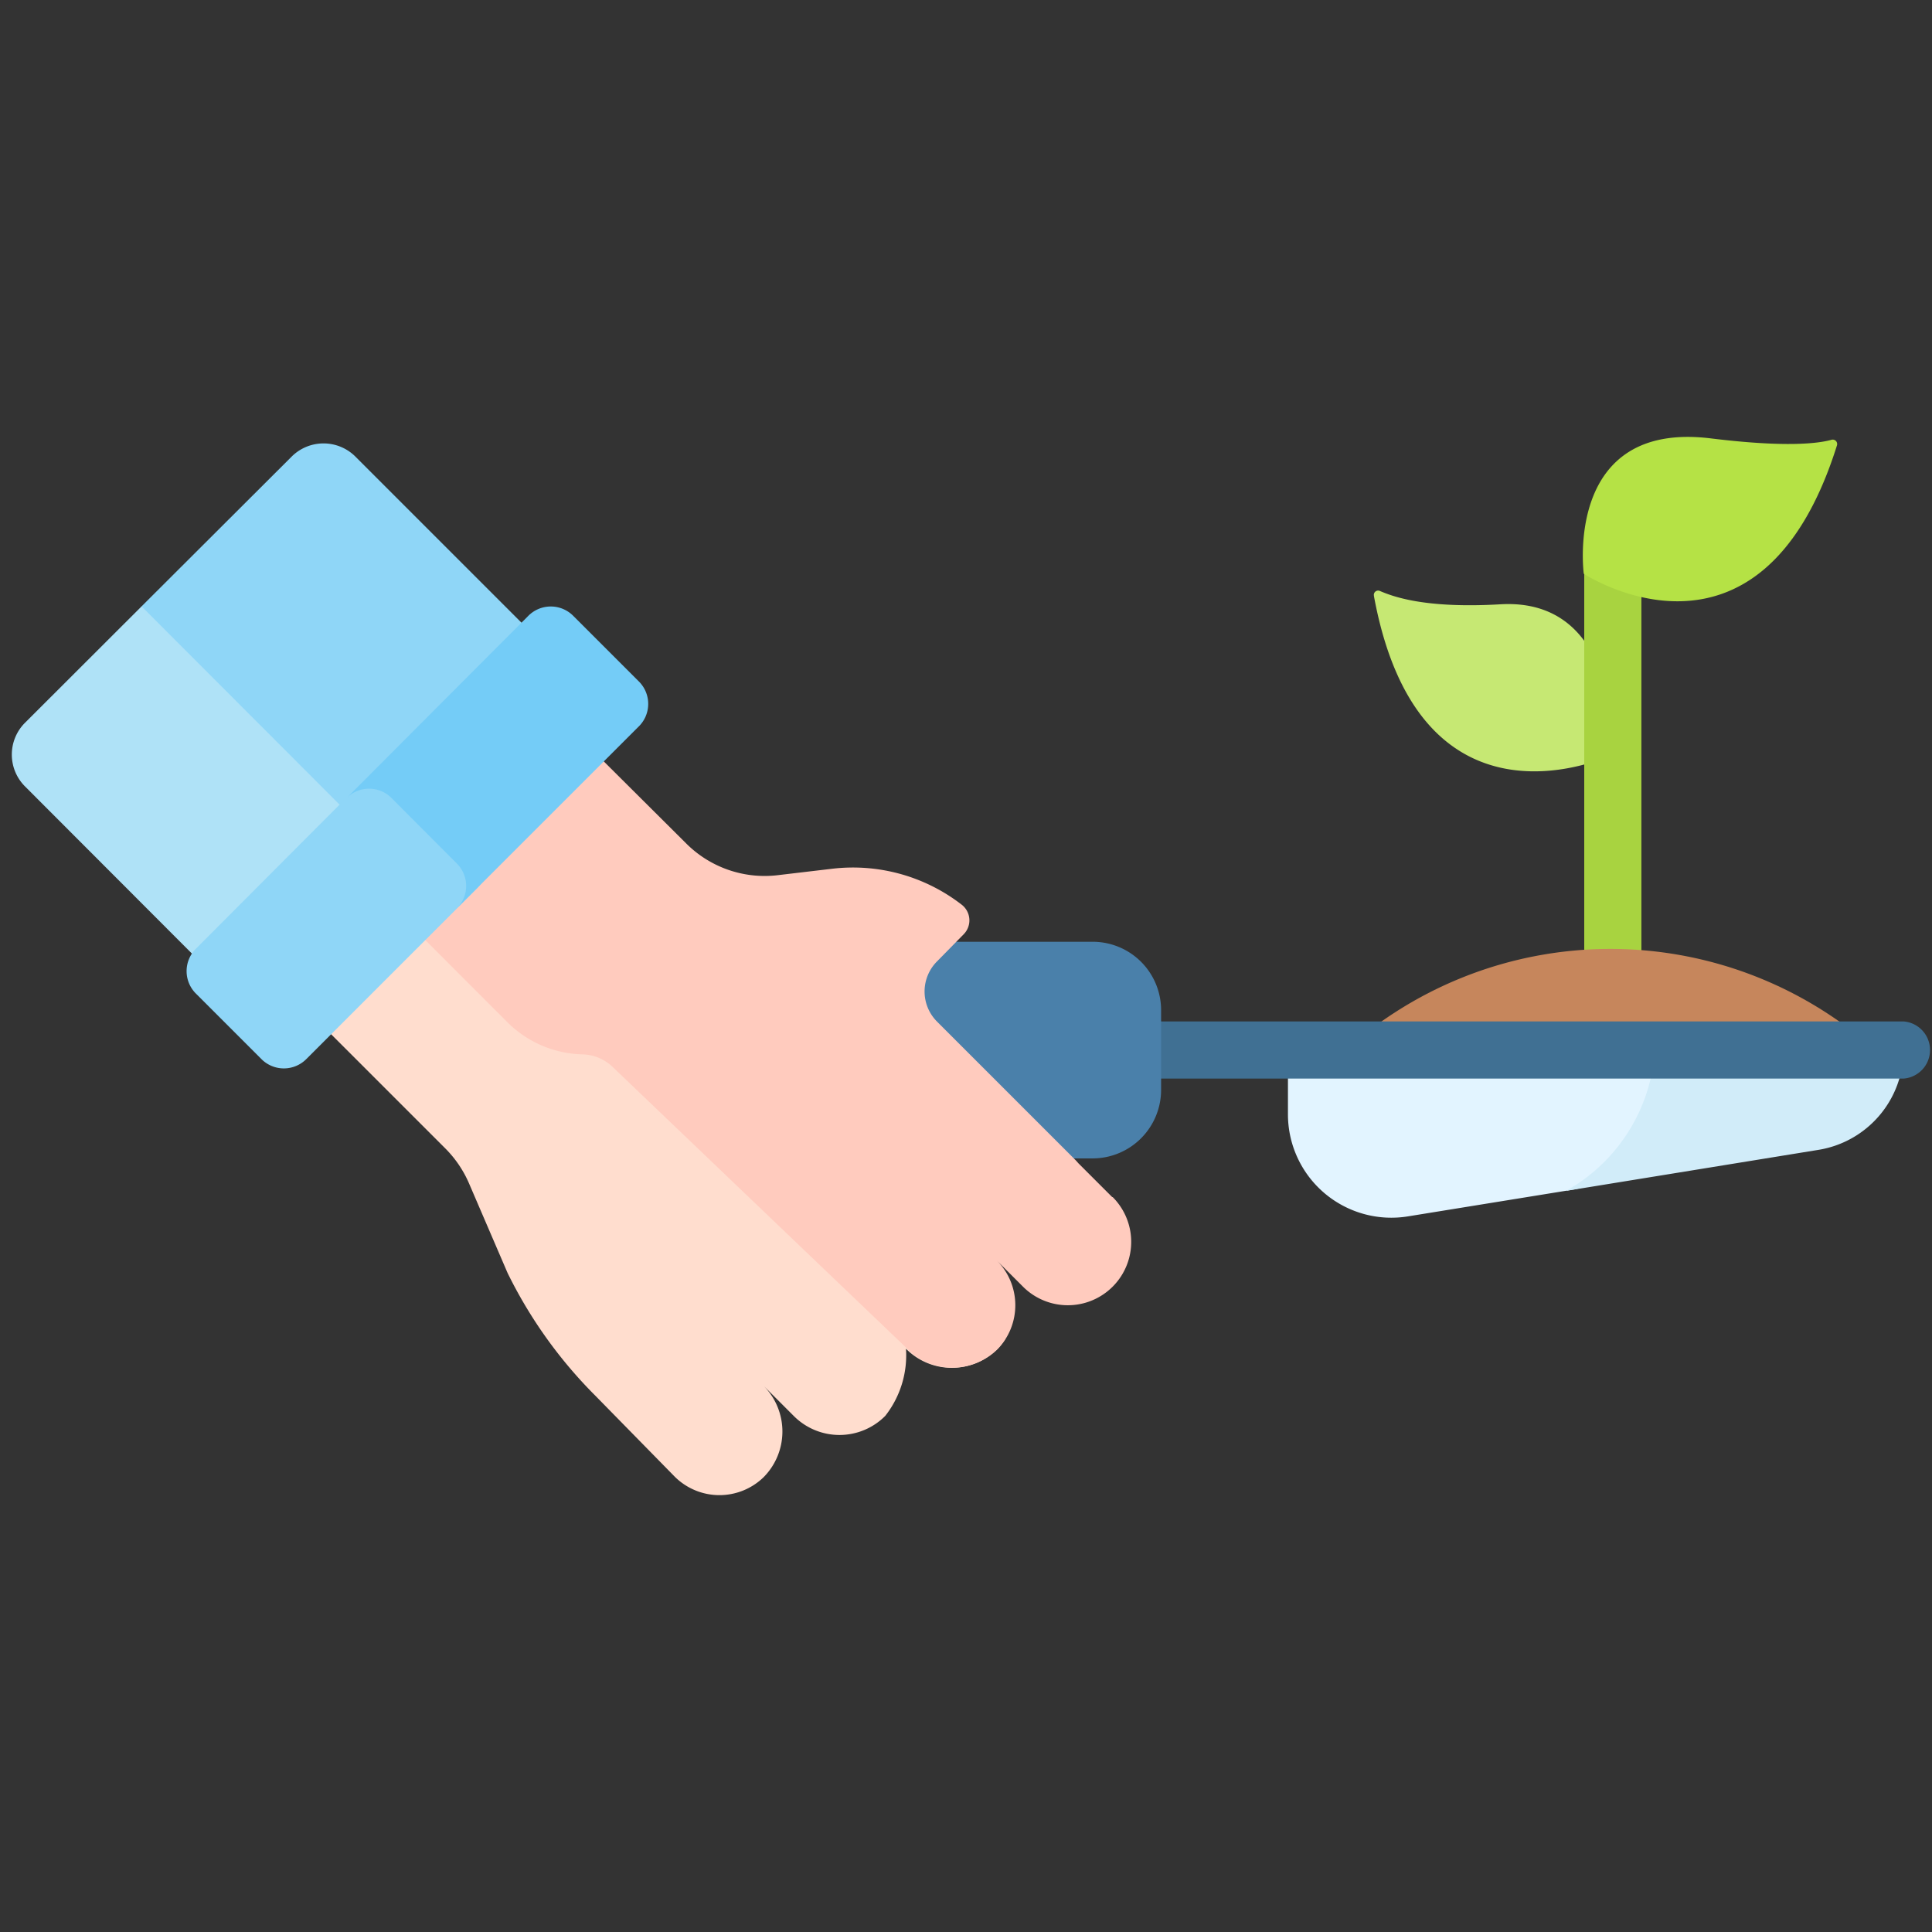 <svg id="Calque_1" data-name="Calque 1" xmlns="http://www.w3.org/2000/svg" viewBox="0 0 122 122"><rect x="0" y="0" width="122" height="122" fill="#333333" stroke="none"/><defs><style>.cls-1{fill:#c6e873;}.cls-2{fill:#a8d340;}.cls-3{fill:#c6865c;}.cls-4{fill:#e2f4ff;}.cls-5{fill:#d1ecf9;}.cls-6{fill:#407093;}.cls-7{fill:#4a80aa;}.cls-8{fill:#ffddce;}.cls-9{fill:#ffcbbe;}.cls-10{fill:#afe2f7;}.cls-11{fill:#8fd6f7;}.cls-12{fill:#74ccf7;}.cls-13{fill:#b5e245;}</style></defs><path class="cls-1" d="M86.76,37.62a.27.27,0,0,1,.38-.3c.78.33,2.78,1.12,7.6.84,7.7-.45,7.11,9.48,7.11,9.48s-12.16,5.89-15.09-10Z"/><path class="cls-2" d="M101.85,62.33a1.8,1.8,0,0,1-1.81-1.8V36.23a1.81,1.81,0,0,1,3.61,0v24.3A1.8,1.8,0,0,1,101.85,62.33Z"/><path class="cls-3" d="M84.32,66.91a25.08,25.08,0,0,1,34.74,0Z"/><path class="cls-4" d="M105.66,66.31H81.33v4.06a6.53,6.53,0,0,0,7.58,6.44l10.37-1.68A5.08,5.08,0,0,0,101.76,74a11,11,0,0,0,3.9-7.69Z"/><path class="cls-5" d="M104.5,66.31a11,11,0,0,1-5.61,8.89l15.94-2.59a6.39,6.39,0,0,0,5.37-6.3Z"/><path class="cls-6" d="M120.2,68.11H69.8a1.81,1.81,0,0,1,0-3.61h50.4a1.81,1.81,0,0,1,0,3.61Z"/><path class="cls-7" d="M69,73.15H46.56V59.47H69a4.32,4.32,0,0,1,4.32,4.32v5A4.33,4.33,0,0,1,69,73.15Z"/><path class="cls-8" d="M58.79,84.37l-19-18.17A2.8,2.8,0,0,0,38,65.44a7,7,0,0,1-4.71-2L22.58,52.74l-7.12,7.12L28.14,72.54a7.12,7.12,0,0,1,1.47,2.17l2.44,5.67a29,29,0,0,0,5.55,7.76l5,5.1a4,4,0,0,0,5.61.05,4.1,4.1,0,0,0,0-5.79l-.09-.09,2,2a4.07,4.07,0,0,0,5.78,0,6.19,6.19,0,0,0,1.31-4.24,4.08,4.08,0,0,0,5.79,0,4.59,4.59,0,0,0,.48-.61,4.1,4.1,0,0,1-4.66-.21Z"/><path class="cls-9" d="M70.23,75.59l-2.14-2.14-.15-.17-8.77-8.77a2.69,2.69,0,0,1,0-3.8L60.85,59a1.25,1.25,0,0,0-.12-1.87,11.21,11.21,0,0,0-8.19-2.27l-3.47.41a7,7,0,0,1-5.73-2L32.67,42.65,21.41,53.91,32.07,64.58a6.94,6.94,0,0,0,4.71,2,2.84,2.84,0,0,1,1.87.76l19,18.17A4.07,4.07,0,0,0,63,85.19a4,4,0,0,0-.06-5.6l1.66,1.66a4,4,0,1,0,5.66-5.66Z"/><path class="cls-10" d="M22.58,52.74l1.58-1.58L11.34,38.34l-2.4-.05L1.57,45.65a2.84,2.84,0,0,0,0,4L14.25,62.35l9-9Z"/><path class="cls-11" d="M22.43,28.82a2.85,2.85,0,0,0-4,0L8.94,38.29,23.63,53,35.11,41.5Z"/><path class="cls-11" d="M30.13,56.09a2,2,0,0,0,0-2.87L26,49.12a2,2,0,0,0-2.87,0L12.39,59.89a2,2,0,0,0,0,2.87l4.1,4.1a2,2,0,0,0,2.87,0Z"/><path class="cls-12" d="M40.31,43l-4.1-4.1a2,2,0,0,0-2.86,0L21.87,50.41a2,2,0,0,1,2.87,0l4.09,4.1a2,2,0,0,1,0,2.87L40.31,45.9A2,2,0,0,0,40.31,43Z"/><path class="cls-13" d="M116,28.12a.28.28,0,0,0-.34-.35c-.82.23-2.86.5-7.65-.09-9.28-1.12-8,8.55-8,8.55S111.15,43.56,116,28.12Z"/></svg>